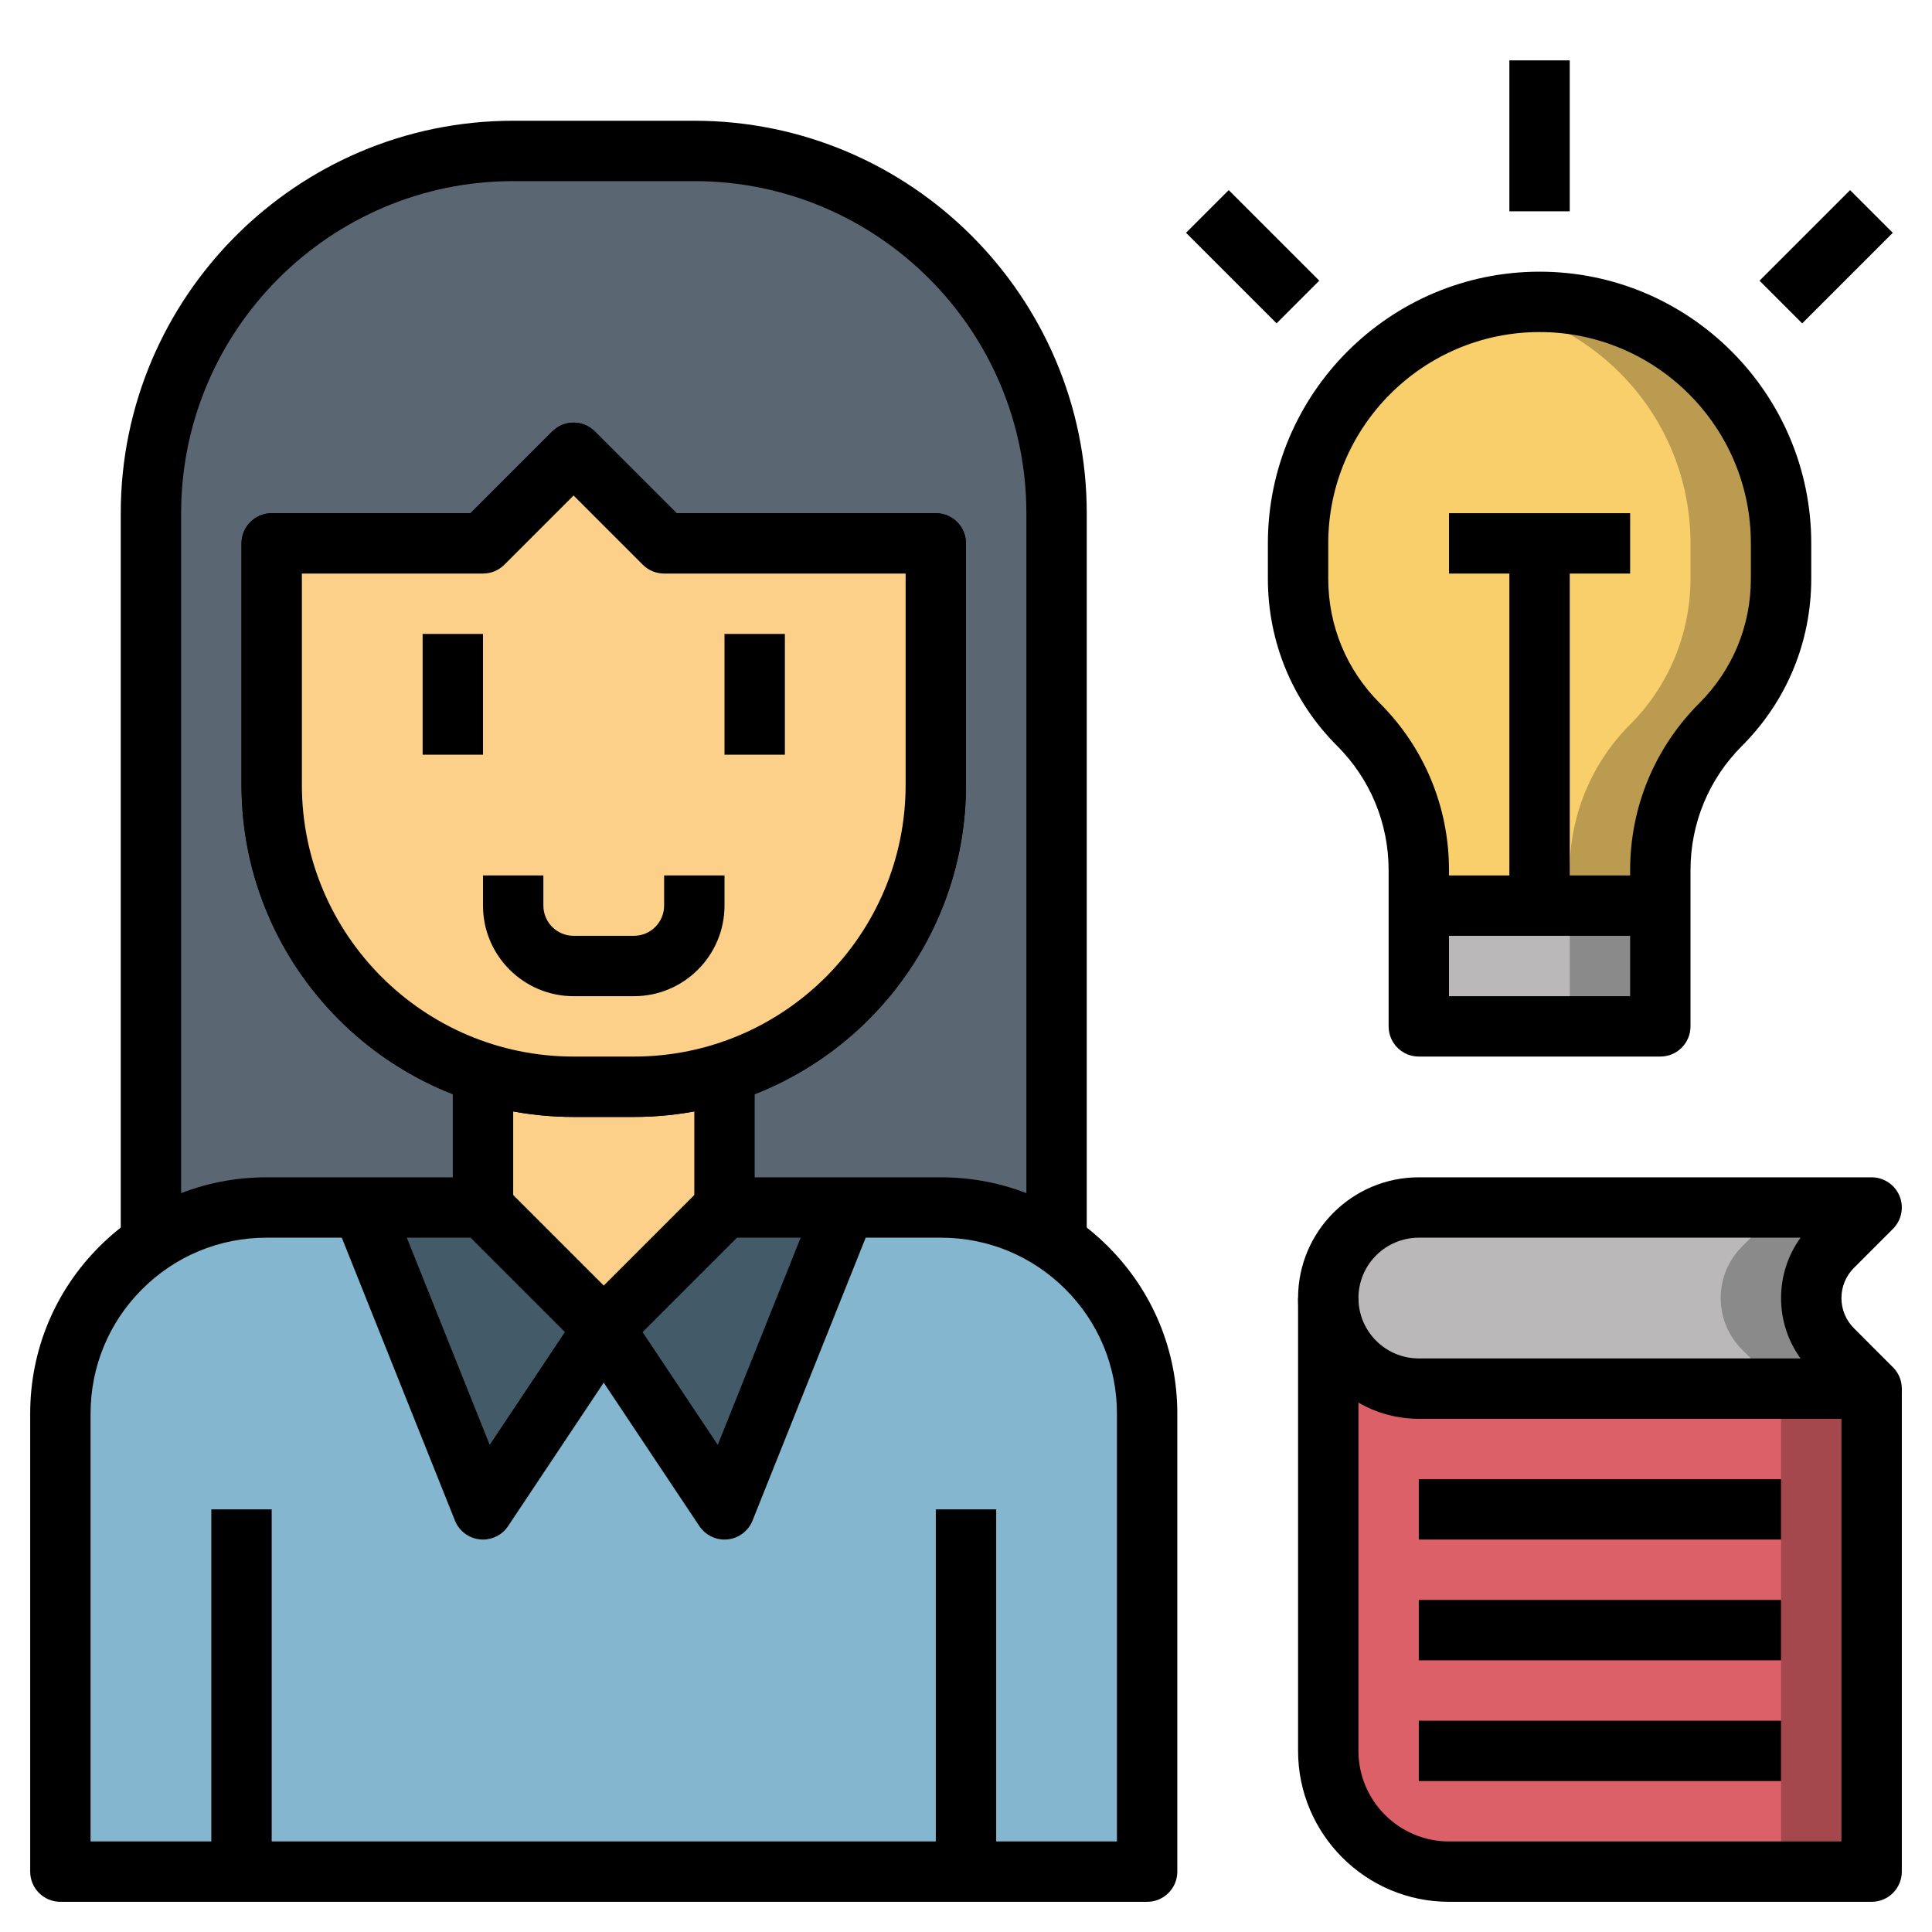 <svg id="Layer_3" enable-background="new 0 0 64 64" height="512" viewBox="0 0 64 64" width="512" xmlns="http://www.w3.org/2000/svg"><path d="m23 5h-6c-6.627 0-12 5.373-12 12v24h.286c1.06-.644 2.281-1 3.542-1h7.172v-4.459c.947.297 1.955.459 3 .459h2c1.045 0 2.053-.162 3-.459v4.459h7.172c1.261 0 2.482.356 3.542 1h.286v-24c0-6.627-5.373-12-12-12z" fill="#5b6673"/><path d="m31 18v8c0 5.523-4.477 10-10 10h-2c-5.523 0-10-4.477-10-10v-8h7l3-3 3 3z" fill="#fdd089"/><path d="m47 34v-5.172c0-1.811-.719-3.548-2-4.828-1.281-1.281-2-3.017-2-4.828v-1.172c0-4.418 3.582-8 8-8 4.418 0 8 3.582 8 8v1.172c0 1.811-.719 3.548-2 4.828-1.281 1.281-2 3.017-2 4.828v5.172z" fill="#ba9b50"/><path d="m54 24c1.281-1.281 2-3.017 2-4.828v-1.172c0-3.905-2.799-7.152-6.5-7.855-3.701.703-6.5 3.95-6.5 7.855v1.172c0 1.811.719 3.548 2 4.828s2 3.017 2 4.828v5.172h5v-5.172c0-1.811.719-3.547 2-4.828z" fill="#f8cf6a"/><path d="m47 30h8v4h-8z" fill="#8b8a8b"/><path d="m47 30h5v4h-5z" fill="#bab8b9"/><path d="m44 43c0 1.657 1.343 3 3 3h15v16h-14c-2.209 0-4-1.791-4-4z" fill="#a5484e"/><path d="m47 46c-1.657 0-3-1.343-3-3v15c0 2.209 1.791 4 4 4h11v-16z" fill="#dc6068"/><path d="m62 46h-15c-1.657 0-3-1.343-3-3 0-1.657 1.343-3 3-3h15l-1.293 1.293c-.453.453-.707 1.067-.707 1.707 0 .64.254 1.254.707 1.707z" fill="#8b8a8b"/><path d="m57 43c0-.64.254-1.254.707-1.707l1.293-1.293h-12c-1.657 0-3 1.343-3 3s1.343 3 3 3h12l-1.293-1.293c-.453-.453-.707-1.067-.707-1.707z" fill="#bab8b9"/><path d="m21 36h-2c-1.045 0-2.053-.162-3-.459v4.459l4 4 4-4s0-2.397 0-4.459c-.947.297-1.955.459-3 .459z" fill="#fdd089"/><path d="m24 40-4 4-4-4h-7.172c-1.811 0-3.547.719-4.828 2-1.281 1.281-2 3.017-2 4.828v15.172h36v-15.172c0-1.811-.719-3.548-2-4.828-1.281-1.281-3.017-2-4.828-2z" fill="#85b6cf"/><path d="m20 44-4 6-4-10h4l4 4 4-4h4l-4 10z" fill="#435b68"/><path d="m38 63h-36c-.552 0-1-.447-1-1v-15.172c0-2.092.814-4.058 2.293-5.535 1.479-1.479 3.445-2.293 5.536-2.293h6.171v-3h2v4c0 .553-.448 1-1 1h-7.171c-1.557 0-3.021.606-4.122 1.707s-1.707 2.564-1.707 4.121v14.172h34v-14.172c0-1.557-.606-3.021-1.707-4.121-1.101-1.101-2.565-1.707-4.122-1.707h-7.171c-.552 0-1-.447-1-1v-4h2v3h6.171c2.091 0 4.057.814 5.536 2.293 1.479 1.478 2.293 3.443 2.293 5.535v15.172c0 .553-.448 1-1 1z"/><path d="m21 37h-2c-6.065 0-11-4.935-11-11v-8c0-.552.448-1 1-1h6.586l2.707-2.707c.391-.391 1.023-.391 1.414 0l2.707 2.707h8.586c.552 0 1 .448 1 1v8c0 6.065-4.935 11-11 11zm-11-18v7c0 4.962 4.038 9 9 9h2c4.962 0 9-4.038 9-9v-7h-8c-.265 0-.52-.105-.707-.293l-2.293-2.293-2.293 2.293c-.187.188-.442.293-.707.293z"/><path d="m31 18v8c0 5.523-4.477 10-10 10h-2c-5.523 0-10-4.477-10-10v-8h7l3-3 3 3z" fill="#fdd089"/><path d="m21 37h-2c-6.065 0-11-4.935-11-11v-8c0-.552.448-1 1-1h6.586l2.707-2.707c.391-.391 1.023-.391 1.414 0l2.707 2.707h8.586c.552 0 1 .448 1 1v8c0 6.065-4.935 11-11 11zm-11-18v7c0 4.962 4.038 9 9 9h2c4.962 0 9-4.038 9-9v-7h-8c-.265 0-.52-.105-.707-.293l-2.293-2.293-2.293 2.293c-.187.188-.442.293-.707.293z"/><path d="m14 21h2v4h-2z"/><path d="m24 21h2v4h-2z"/><path d="m21 33h-2c-1.654 0-3-1.346-3-3v-1h2v1c0 .551.449 1 1 1h2c.551 0 1-.449 1-1v-1h2v1c0 1.654-1.346 3-3 3z"/><path d="m36 41h-2v-24c0-6.065-4.935-11-11-11h-6c-6.065 0-11 4.935-11 11v24h-2v-24c0-7.168 5.832-13 13-13h6c7.168 0 13 5.832 13 13z"/><path d="m20 45c-.256 0-.512-.098-.707-.293l-4-4 1.414-1.414 3.293 3.293 3.293-3.293 1.414 1.414-4 4c-.195.195-.451.293-.707.293z"/><path d="m7 50h2v12h-2z"/><path d="m31 50h2v12h-2z"/><path d="m16 51c-.034 0-.069-.002-.104-.006-.37-.038-.687-.278-.825-.623l-4-10 1.857-.742 3.294 8.234 2.945-4.418 1.664 1.109-4 6c-.185.281-.499.446-.831.446z"/><path d="m24 51c-.332 0-.646-.165-.832-.445l-4-6 1.664-1.109 2.945 4.418 3.294-8.234 1.857.742-4 10c-.138.345-.456.585-.825.623-.034.003-.069.005-.103.005z"/><path d="m55 35h-8c-.552 0-1-.447-1-1v-5.171c0-1.557-.606-3.021-1.707-4.122-1.479-1.478-2.293-3.444-2.293-5.536v-1.171c0-4.962 4.038-9 9-9s9 4.038 9 9v1.171c0 2.091-.814 4.057-2.293 5.536-1.101 1.101-1.707 2.564-1.707 4.122v5.171c0 .553-.448 1-1 1zm-7-2h6v-4.171c0-2.091.814-4.057 2.293-5.536 1.101-1.101 1.707-2.564 1.707-4.122v-1.171c0-3.86-3.14-7-7-7s-7 3.14-7 7v1.171c0 1.557.606 3.021 1.707 4.122 1.479 1.478 2.293 3.444 2.293 5.536z"/><path d="m47 29h8v2h-8z"/><path d="m50 18h2v12h-2z"/><path d="m48 17h6v2h-6z"/><path d="m50 2h2v5h-2z"/><path d="m58.379 7.5h4.243v2h-4.243z" transform="matrix(.707 -.707 .707 .707 11.71 45.27)"/><path d="m40.5 6.379h2v4.243h-2z" transform="matrix(.707 -.707 .707 .707 6.145 31.835)"/><path d="m62 63h-14c-2.757 0-5-2.243-5-5v-15h2v15c0 1.654 1.346 3 3 3h13v-15h2v16c0 .553-.448 1-1 1z"/><path d="m62 47h-15c-2.206 0-4-1.794-4-4s1.794-4 4-4h15c.404 0 .769.243.924.617s.069.804-.217 1.09l-1.293 1.293c-.267.268-.414.622-.414 1s.147.732.415 1l1.292 1.293c.286.286.372.716.217 1.09s-.52.617-.924.617zm-15-6c-1.103 0-2 .897-2 2s.897 2 2 2h12.646c-.419-.579-.646-1.272-.646-2s.227-1.422.646-2z"/><path d="m47 49h12v2h-12z"/><path d="m47 53h12v2h-12z"/><path d="m47 57h12v2h-12z"/></svg>